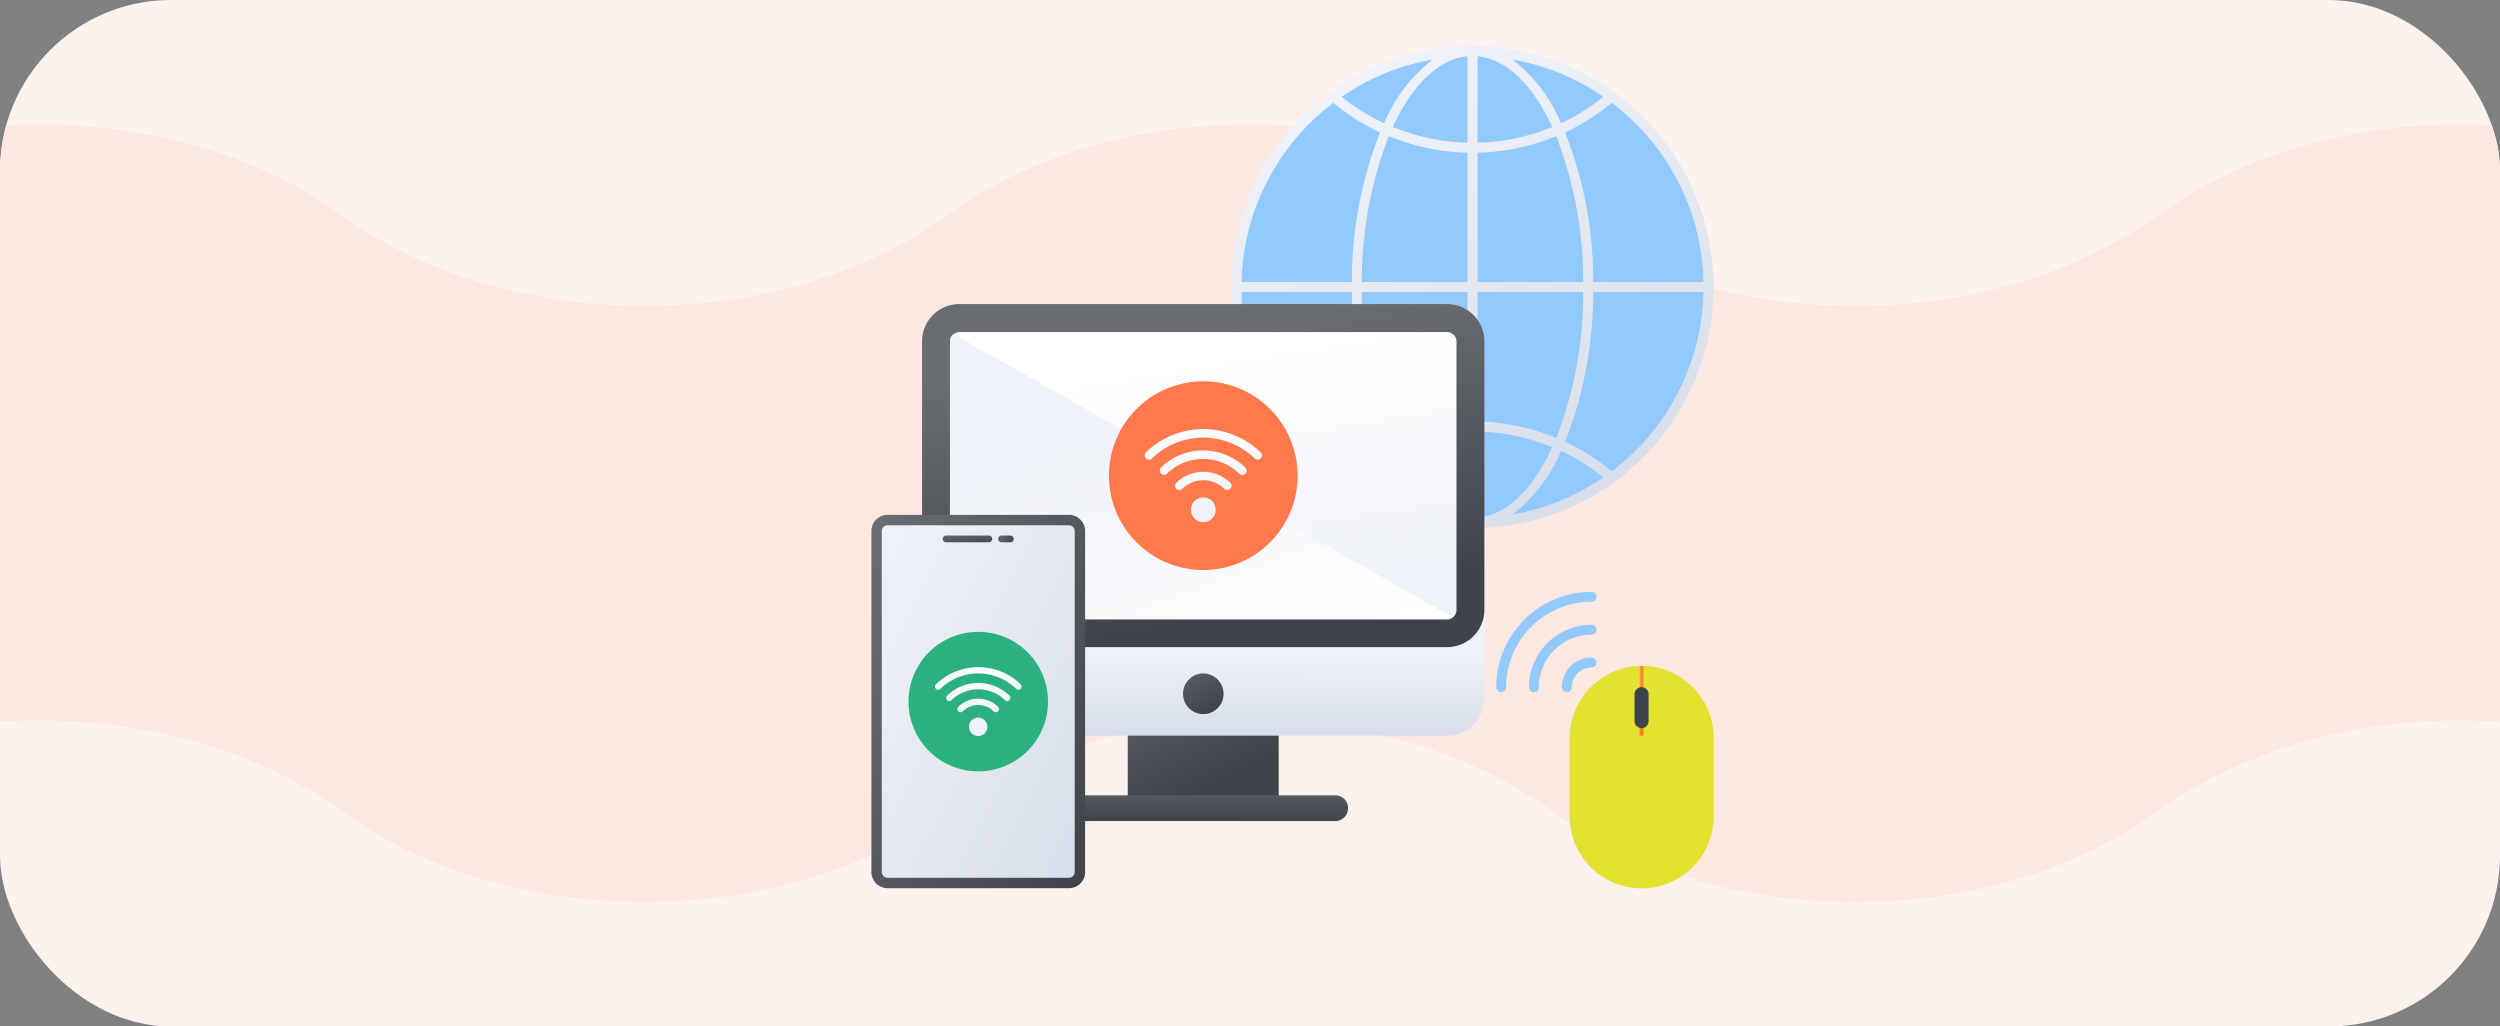 <svg xmlns="http://www.w3.org/2000/svg" xmlns:xlink="http://www.w3.org/1999/xlink" width="189.975" height="78" viewBox="0 0 189.975 78">
  <rect x="0" y="0" width="189.975" height="78" fill="#808080" stroke="none"/>
  <defs>
    <clipPath id="clip-path">
      <rect id="Rectángulo_418256" data-name="Rectángulo 418256" width="189.975" height="78" rx="13" transform="translate(180 570)" fill="#e8f4ff"/>
    </clipPath>
    <clipPath id="clip-path-2">
      <rect id="Rectángulo_418255" data-name="Rectángulo 418255" width="230" height="59.108" fill="#fde8e1"/>
    </clipPath>
    <linearGradient id="linear-gradient" x1="0.263" y1="0.062" x2="0.732" y2="0.928" gradientUnits="objectBoundingBox">
      <stop offset="0" stop-color="#eff2f8"/>
      <stop offset="1" stop-color="#d8dfea"/>
    </linearGradient>
    <linearGradient id="linear-gradient-2" x1="0.187" y1="0.049" x2="0.654" y2="0.721" gradientUnits="objectBoundingBox">
      <stop offset="0" stop-color="#555a60"/>
      <stop offset="1" stop-color="#3f444c"/>
    </linearGradient>
    <linearGradient id="linear-gradient-3" x1="0.498" y1="-0.002" x2="0.501" y2="1" xlink:href="#linear-gradient-2"/>
    <linearGradient id="linear-gradient-4" x1="0.499" y1="0.54" x2="0.496" y2="0.986" xlink:href="#linear-gradient"/>
    <linearGradient id="linear-gradient-5" x1="0.385" y1="0.122" x2="0.618" y2="0.89" gradientUnits="objectBoundingBox">
      <stop offset="0" stop-color="#696c70"/>
      <stop offset="1" stop-color="#3f444c"/>
    </linearGradient>
    <linearGradient id="linear-gradient-6" x1="0.395" y1="0.129" x2="0.62" y2="0.922" gradientUnits="objectBoundingBox">
      <stop offset="0" stop-color="#fff"/>
      <stop offset="1" stop-color="#eff2f8"/>
    </linearGradient>
    <linearGradient id="linear-gradient-7" x1="0.627" y1="1.18" x2="0.143" y2="0.446" xlink:href="#linear-gradient-6"/>
    <linearGradient id="linear-gradient-8" x1="0.247" y1="0.069" x2="0.751" y2="0.931" xlink:href="#linear-gradient-2"/>
    <linearGradient id="linear-gradient-9" x1="0.022" y1="0.032" x2="0.989" y2="0.979" xlink:href="#linear-gradient-5"/>
    <linearGradient id="linear-gradient-10" x1="-0.004" y1="0.029" x2="1.015" y2="0.983" xlink:href="#linear-gradient"/>
    <linearGradient id="linear-gradient-11" x1="0.02" y1="-0.19" x2="0.984" y2="1.21" xlink:href="#linear-gradient-5"/>
    <linearGradient id="linear-gradient-12" x1="0.014" y1="0.288" x2="0.984" y2="0.729" xlink:href="#linear-gradient-5"/>
    <linearGradient id="linear-gradient-13" x1="-0.231" y1="-2.317" x2="0.761" y2="1.87" xlink:href="#linear-gradient-6"/>
    <linearGradient id="linear-gradient-14" x1="-1.623" y1="-2.408" x2="0.64" y2="0.684" xlink:href="#linear-gradient-6"/>
    <linearGradient id="linear-gradient-15" x1="0.109" y1="-1.077" x2="0.754" y2="2.042" xlink:href="#linear-gradient-6"/>
    <linearGradient id="linear-gradient-16" x1="0.27" y1="-0.338" x2="0.749" y2="2.164" xlink:href="#linear-gradient-6"/>
    <linearGradient id="linear-gradient-17" x1="-0.233" y1="-2.337" x2="0.76" y2="1.882" xlink:href="#linear-gradient-6"/>
    <linearGradient id="linear-gradient-18" x1="-1.637" y1="-2.41" x2="0.632" y2="0.684" xlink:href="#linear-gradient-6"/>
    <linearGradient id="linear-gradient-19" x1="0.109" y1="-1.083" x2="0.754" y2="2.06" xlink:href="#linear-gradient-6"/>
    <linearGradient id="linear-gradient-20" x1="0.271" y1="-0.338" x2="0.749" y2="2.169" xlink:href="#linear-gradient-6"/>
    <linearGradient id="linear-gradient-21" x1="-0.148" y1="-0.008" x2="1.159" y2="1.005" gradientUnits="objectBoundingBox">
      <stop offset="0" stop-color="#ffa04a"/>
      <stop offset="1" stop-color="#f60"/>
    </linearGradient>
  </defs>
  <g id="Grupo_1159678" data-name="Grupo 1159678" transform="translate(-285.025 -1949.948)">
    <g id="Grupo_1158883" data-name="Grupo 1158883" transform="translate(-0.025 -1007.052)">
      <g id="Enmascarar_grupo_1115159" data-name="Enmascarar grupo 1115159" transform="translate(105.051 2387)" clip-path="url(#clip-path)">
        <rect id="Rectángulo_418253" data-name="Rectángulo 418253" width="424.649" height="114" transform="translate(180 548)" fill="#fef2ef"/>
        <g id="Grupo_1158621" data-name="Grupo 1158621" transform="translate(159.975 579.446)">
          <g id="Grupo_1158620" data-name="Grupo 1158620" clip-path="url(#clip-path-2)">
            <path id="Trazado_1012408" data-name="Trazado 1012408" d="M230,52.206h0V6.9c-12.628-9.2-33.372-9.2-46,0s-33.372,9.2-46,0-33.372-9.2-46,0h0c-12.628,9.2-33.372,9.2-46,0h0C39.683,2.3,31.342,0,23,0S6.315,2.3,0,6.9v45.3C6.315,47.6,14.658,45.3,23,45.3s16.684,2.3,23,6.905h0c12.628,9.2,33.372,9.2,46,0h0c12.628-9.2,33.372-9.2,46,0s33.372,9.2,46,0,33.372-9.2,46,0" transform="translate(0 0.001)" fill="#fde8e1"/>
          </g>
        </g>
      </g>
    </g>
    <g id="redes-de-computadoras" transform="translate(346.243 1948.443)">
      <g id="Grupo_1159666" data-name="Grupo 1159666">
        <g id="Grupo_1159665" data-name="Grupo 1159665">
          <path id="Trazado_1013893" data-name="Trazado 1013893" d="M68.62,23.32A17.94,17.94,0,1,1,50.68,5.38,17.942,17.942,0,0,1,68.62,23.32Z" fill="#92c9ff"/>
          <path id="Trazado_1013894" data-name="Trazado 1013894" d="M50.68,5A18.32,18.32,0,1,0,69,23.32,18.343,18.343,0,0,0,50.68,5ZM68.23,22.94H59.85a30.6,30.6,0,0,0-2.14-11.37,16.506,16.506,0,0,0,3.55-2.25A17.543,17.543,0,0,1,68.23,22.94ZM51.06,5.78c2.22.21,4.23,2.23,5.68,5.37a15.9,15.9,0,0,1-5.68,1.2Zm-.76,6.57a15.95,15.95,0,0,1-5.68-1.2c1.45-3.14,3.45-5.16,5.68-5.37Zm0,.76v9.83H42.27a30.3,30.3,0,0,1,2.05-11.09A16.663,16.663,0,0,0,50.3,13.11Zm0,10.59v9.82a16.663,16.663,0,0,0-5.98,1.26A30.452,30.452,0,0,1,42.27,23.7Zm0,10.59v6.57c-2.23-.21-4.23-2.23-5.68-5.37A15.9,15.9,0,0,1,50.3,34.29Zm.76,0a15.95,15.95,0,0,1,5.68,1.2c-1.45,3.14-3.45,5.16-5.68,5.37Zm0-.76V23.7h8.03a30.3,30.3,0,0,1-2.05,11.09A16.453,16.453,0,0,0,51.06,33.53Zm0-10.59V13.11a16.708,16.708,0,0,0,5.98-1.26,30.508,30.508,0,0,1,2.05,11.09ZM60.62,8.86a15.559,15.559,0,0,1-3.21,2.01,11.964,11.964,0,0,0-3.7-4.84A17.358,17.358,0,0,1,60.62,8.86ZM43.96,10.87a15.628,15.628,0,0,1-3.22-2.01,17.5,17.5,0,0,1,6.91-2.83A12.02,12.02,0,0,0,43.96,10.87ZM40.1,9.32a16.506,16.506,0,0,0,3.55,2.25,30.8,30.8,0,0,0-2.14,11.37H33.13A17.558,17.558,0,0,1,40.1,9.32ZM33.13,23.7h8.38a30.636,30.636,0,0,0,2.14,11.37,16.506,16.506,0,0,0-3.55,2.25A17.558,17.558,0,0,1,33.13,23.7Zm7.61,14.08a15.366,15.366,0,0,1,3.22-2.01,11.9,11.9,0,0,0,3.7,4.84,17.427,17.427,0,0,1-6.92-2.83Zm16.67-2.01a15.559,15.559,0,0,1,3.21,2.01,17.652,17.652,0,0,1-6.91,2.83,12.122,12.122,0,0,0,3.7-4.84Zm3.85,1.55a16.506,16.506,0,0,0-3.55-2.25A30.8,30.8,0,0,0,59.85,23.7h8.38A17.543,17.543,0,0,1,61.26,37.32Z" fill="url(#linear-gradient)"/>
        </g>
      </g>
      <g id="Grupo_1159667" data-name="Grupo 1159667">
        <path id="Trazado_1013895" data-name="Trazado 1013895" d="M24.48,54.67H35.95v8.25H24.48Z" fill="url(#linear-gradient-2)"/>
        <path id="Trazado_1013896" data-name="Trazado 1013896" d="M41.22,62.92a.982.982,0,0,1-.98.98H20.2a.98.98,0,0,1,0-1.96H40.24A.969.969,0,0,1,41.22,62.92Z" fill="url(#linear-gradient-3)"/>
        <path id="Trazado_1013897" data-name="Trazado 1013897" d="M51.58,44.62v9.96a2.834,2.834,0,0,1-2.83,2.83H11.68a2.834,2.834,0,0,1-2.83-2.83V44.62a1.419,1.419,0,0,1,1.42-1.42h39.9a1.423,1.423,0,0,1,1.41,1.42Z" fill="url(#linear-gradient-4)"/>
        <path id="Trazado_1013898" data-name="Trazado 1013898" d="M51.58,27.44V47.85a2.834,2.834,0,0,1-2.83,2.83H11.68a2.834,2.834,0,0,1-2.83-2.83V27.44a2.834,2.834,0,0,1,2.83-2.83H48.75a2.834,2.834,0,0,1,2.83,2.83Z" fill="url(#linear-gradient-5)"/>
        <path id="Trazado_1013899" data-name="Trazado 1013899" d="M11.69,48.57a.713.713,0,0,1-.71-.71V27.45a.713.713,0,0,1,.71-.71H48.75a.713.713,0,0,1,.71.71V47.86a.713.713,0,0,1-.71.71Z" fill="url(#linear-gradient-6)"/>
        <path id="Trazado_1013900" data-name="Trazado 1013900" d="M49.17,48.41a.582.582,0,0,1-.43.15H11.68a.706.706,0,0,1-.71-.71V27.45a.7.7,0,0,1,.28-.56Z" fill="url(#linear-gradient-7)"/>
        <path id="Trazado_1013901" data-name="Trazado 1013901" d="M31.76,54.23a1.54,1.54,0,1,1-3.08,0,1.541,1.541,0,0,1,1.53-1.55A1.558,1.558,0,0,1,31.76,54.23Z" fill="url(#linear-gradient-8)"/>
      </g>
      <g id="Grupo_1159672" data-name="Grupo 1159672">
        <g id="Grupo_1159669" data-name="Grupo 1159669">
          <path id="Trazado_1013902" data-name="Trazado 1013902" d="M21.24,41.86V67.77A1.229,1.229,0,0,1,20.01,69H6.23A1.229,1.229,0,0,1,5,67.77V41.86a1.229,1.229,0,0,1,1.23-1.23H20.01a1.229,1.229,0,0,1,1.23,1.23Z" fill="url(#linear-gradient-9)"/>
          <path id="Trazado_1013903" data-name="Trazado 1013903" d="M6.23,68.21a.444.444,0,0,1-.44-.44V41.86a.444.444,0,0,1,.44-.44H20.01a.444.444,0,0,1,.44.44V67.77a.444.444,0,0,1-.44.44Z" fill="url(#linear-gradient-10)"/>
          <g id="Grupo_1159668" data-name="Grupo 1159668">
            <path id="Trazado_1013904" data-name="Trazado 1013904" d="M14.18,42.46a.256.256,0,0,1-.26.25H10.68a.256.256,0,0,1-.26-.25.265.265,0,0,1,.26-.26h3.24A.265.265,0,0,1,14.18,42.46Z" fill="url(#linear-gradient-11)"/>
            <path id="Trazado_1013905" data-name="Trazado 1013905" d="M15.81,42.46a.248.248,0,0,1-.25.25h-.68a.248.248,0,0,1-.25-.25.256.256,0,0,1,.25-.26h.68A.263.263,0,0,1,15.81,42.46Z" fill="url(#linear-gradient-12)"/>
          </g>
        </g>
        <g id="Grupo_1159671" data-name="Grupo 1159671">
          <path id="Trazado_1013906" data-name="Trazado 1013906" d="M18.42,54.82a5.3,5.3,0,1,1-5.3-5.3A5.3,5.3,0,0,1,18.42,54.82Z" fill="#2ab17f"/>
          <g id="Grupo_1159670" data-name="Grupo 1159670">
            <path id="Trazado_1013907" data-name="Trazado 1013907" d="M14.63,55.22a.23.23,0,0,1,0,.34.248.248,0,0,1-.34,0,1.678,1.678,0,0,0-2.35,0,.24.24,0,0,1-.34-.34A2.155,2.155,0,0,1,14.63,55.22Z" fill="url(#linear-gradient-13)"/>
            <path id="Trazado_1013908" data-name="Trazado 1013908" d="M13.61,56.24a.716.716,0,0,1,0,.99.7.7,0,1,1,0-.99Z" fill="url(#linear-gradient-14)"/>
            <path id="Trazado_1013909" data-name="Trazado 1013909" d="M15.49,54.37a.24.24,0,0,1-.34.34,2.91,2.91,0,0,0-4.06,0,.24.24,0,0,1-.34-.34A3.387,3.387,0,0,1,15.49,54.37Z" fill="url(#linear-gradient-15)"/>
            <path id="Trazado_1013910" data-name="Trazado 1013910" d="M16.34,53.85a.23.23,0,0,1-.34,0,4.13,4.13,0,0,0-5.76,0,.23.23,0,0,1-.34,0,.248.248,0,0,1,0-.34,4.628,4.628,0,0,1,6.45,0,.258.258,0,0,1-.01.34Z" fill="url(#linear-gradient-16)"/>
          </g>
        </g>
      </g>
      <g id="Grupo_1159674" data-name="Grupo 1159674">
        <path id="Trazado_1013911" data-name="Trazado 1013911" d="M37.39,37.65a7.17,7.17,0,1,1-7.17-7.17A7.17,7.17,0,0,1,37.39,37.65Z" fill="#ff794c"/>
        <g id="Grupo_1159673" data-name="Grupo 1159673">
          <path id="Trazado_1013912" data-name="Trazado 1013912" d="M32.27,38.19a.32.32,0,0,1,0,.46.339.339,0,0,1-.46,0,2.263,2.263,0,0,0-3.18,0,.325.325,0,1,1-.46-.46A2.94,2.94,0,0,1,32.27,38.19Z" fill="url(#linear-gradient-17)"/>
          <path id="Trazado_1013913" data-name="Trazado 1013913" d="M30.89,39.58a.94.94,0,1,1-1.33,0A.945.945,0,0,1,30.89,39.58Z" fill="url(#linear-gradient-18)"/>
          <path id="Trazado_1013914" data-name="Trazado 1013914" d="M33.42,37.04a.325.325,0,1,1-.46.46,3.94,3.94,0,0,0-5.49-.01.325.325,0,0,1-.46-.46A4.6,4.6,0,0,1,33.42,37.04Z" fill="url(#linear-gradient-19)"/>
          <path id="Trazado_1013915" data-name="Trazado 1013915" d="M34.58,36.34a.32.32,0,0,1-.46,0,5.6,5.6,0,0,0-7.8,0,.32.32,0,0,1-.46,0,.339.339,0,0,1,0-.46,6.245,6.245,0,0,1,8.72.01.326.326,0,0,1,0,.45Z" fill="url(#linear-gradient-20)"/>
        </g>
      </g>
      <g id="Grupo_1159675" data-name="Grupo 1159675">
        <path id="Trazado_1013916" data-name="Trazado 1013916" d="M58.06,57.58v5.96a5.475,5.475,0,0,0,10.95,0V57.58a5.471,5.471,0,0,0-5.47-5.47,5.5,5.5,0,0,0-5.48,5.47Z" fill="#e3e230"/>
        <path id="Trazado_1013917" data-name="Trazado 1013917" d="M63.38,52.12v5.29h.29V52.12a.66.66,0,0,0-.14-.01A.757.757,0,0,0,63.38,52.12Z" fill="url(#linear-gradient-21)"/>
        <path id="Trazado_1013918" data-name="Trazado 1013918" d="M62.99,54.26V56.3a.535.535,0,1,0,1.07,0V54.26a.535.535,0,1,0-1.07,0Z" fill="#3f444c"/>
      </g>
      <g id="Grupo_1159677" data-name="Grupo 1159677">
        <g id="Grupo_1159676" data-name="Grupo 1159676">
          <path id="Trazado_1013919" data-name="Trazado 1013919" d="M60.1,51.85a.369.369,0,0,1-.37.37,1.513,1.513,0,0,0-1.51,1.5.375.375,0,1,1-.75,0,2.256,2.256,0,0,1,2.26-2.25A.378.378,0,0,1,60.1,51.85Z" fill="#92c9ff"/>
          <path id="Trazado_1013920" data-name="Trazado 1013920" d="M60.1,49.35a.371.371,0,0,1-.37.38,4.005,4.005,0,0,0-4.01,3.99.371.371,0,0,1-.37.38.38.38,0,0,1-.38-.38,4.761,4.761,0,0,1,4.76-4.74.369.369,0,0,1,.37.37Z" fill="#92c9ff"/>
          <path id="Trazado_1013921" data-name="Trazado 1013921" d="M53.23,53.72a.375.375,0,0,1-.75,0,7.253,7.253,0,0,1,7.25-7.24.375.375,0,1,1,0,.75A6.5,6.5,0,0,0,53.23,53.72Z" fill="#92c9ff"/>
        </g>
      </g>
    </g>
  </g>
</svg>
